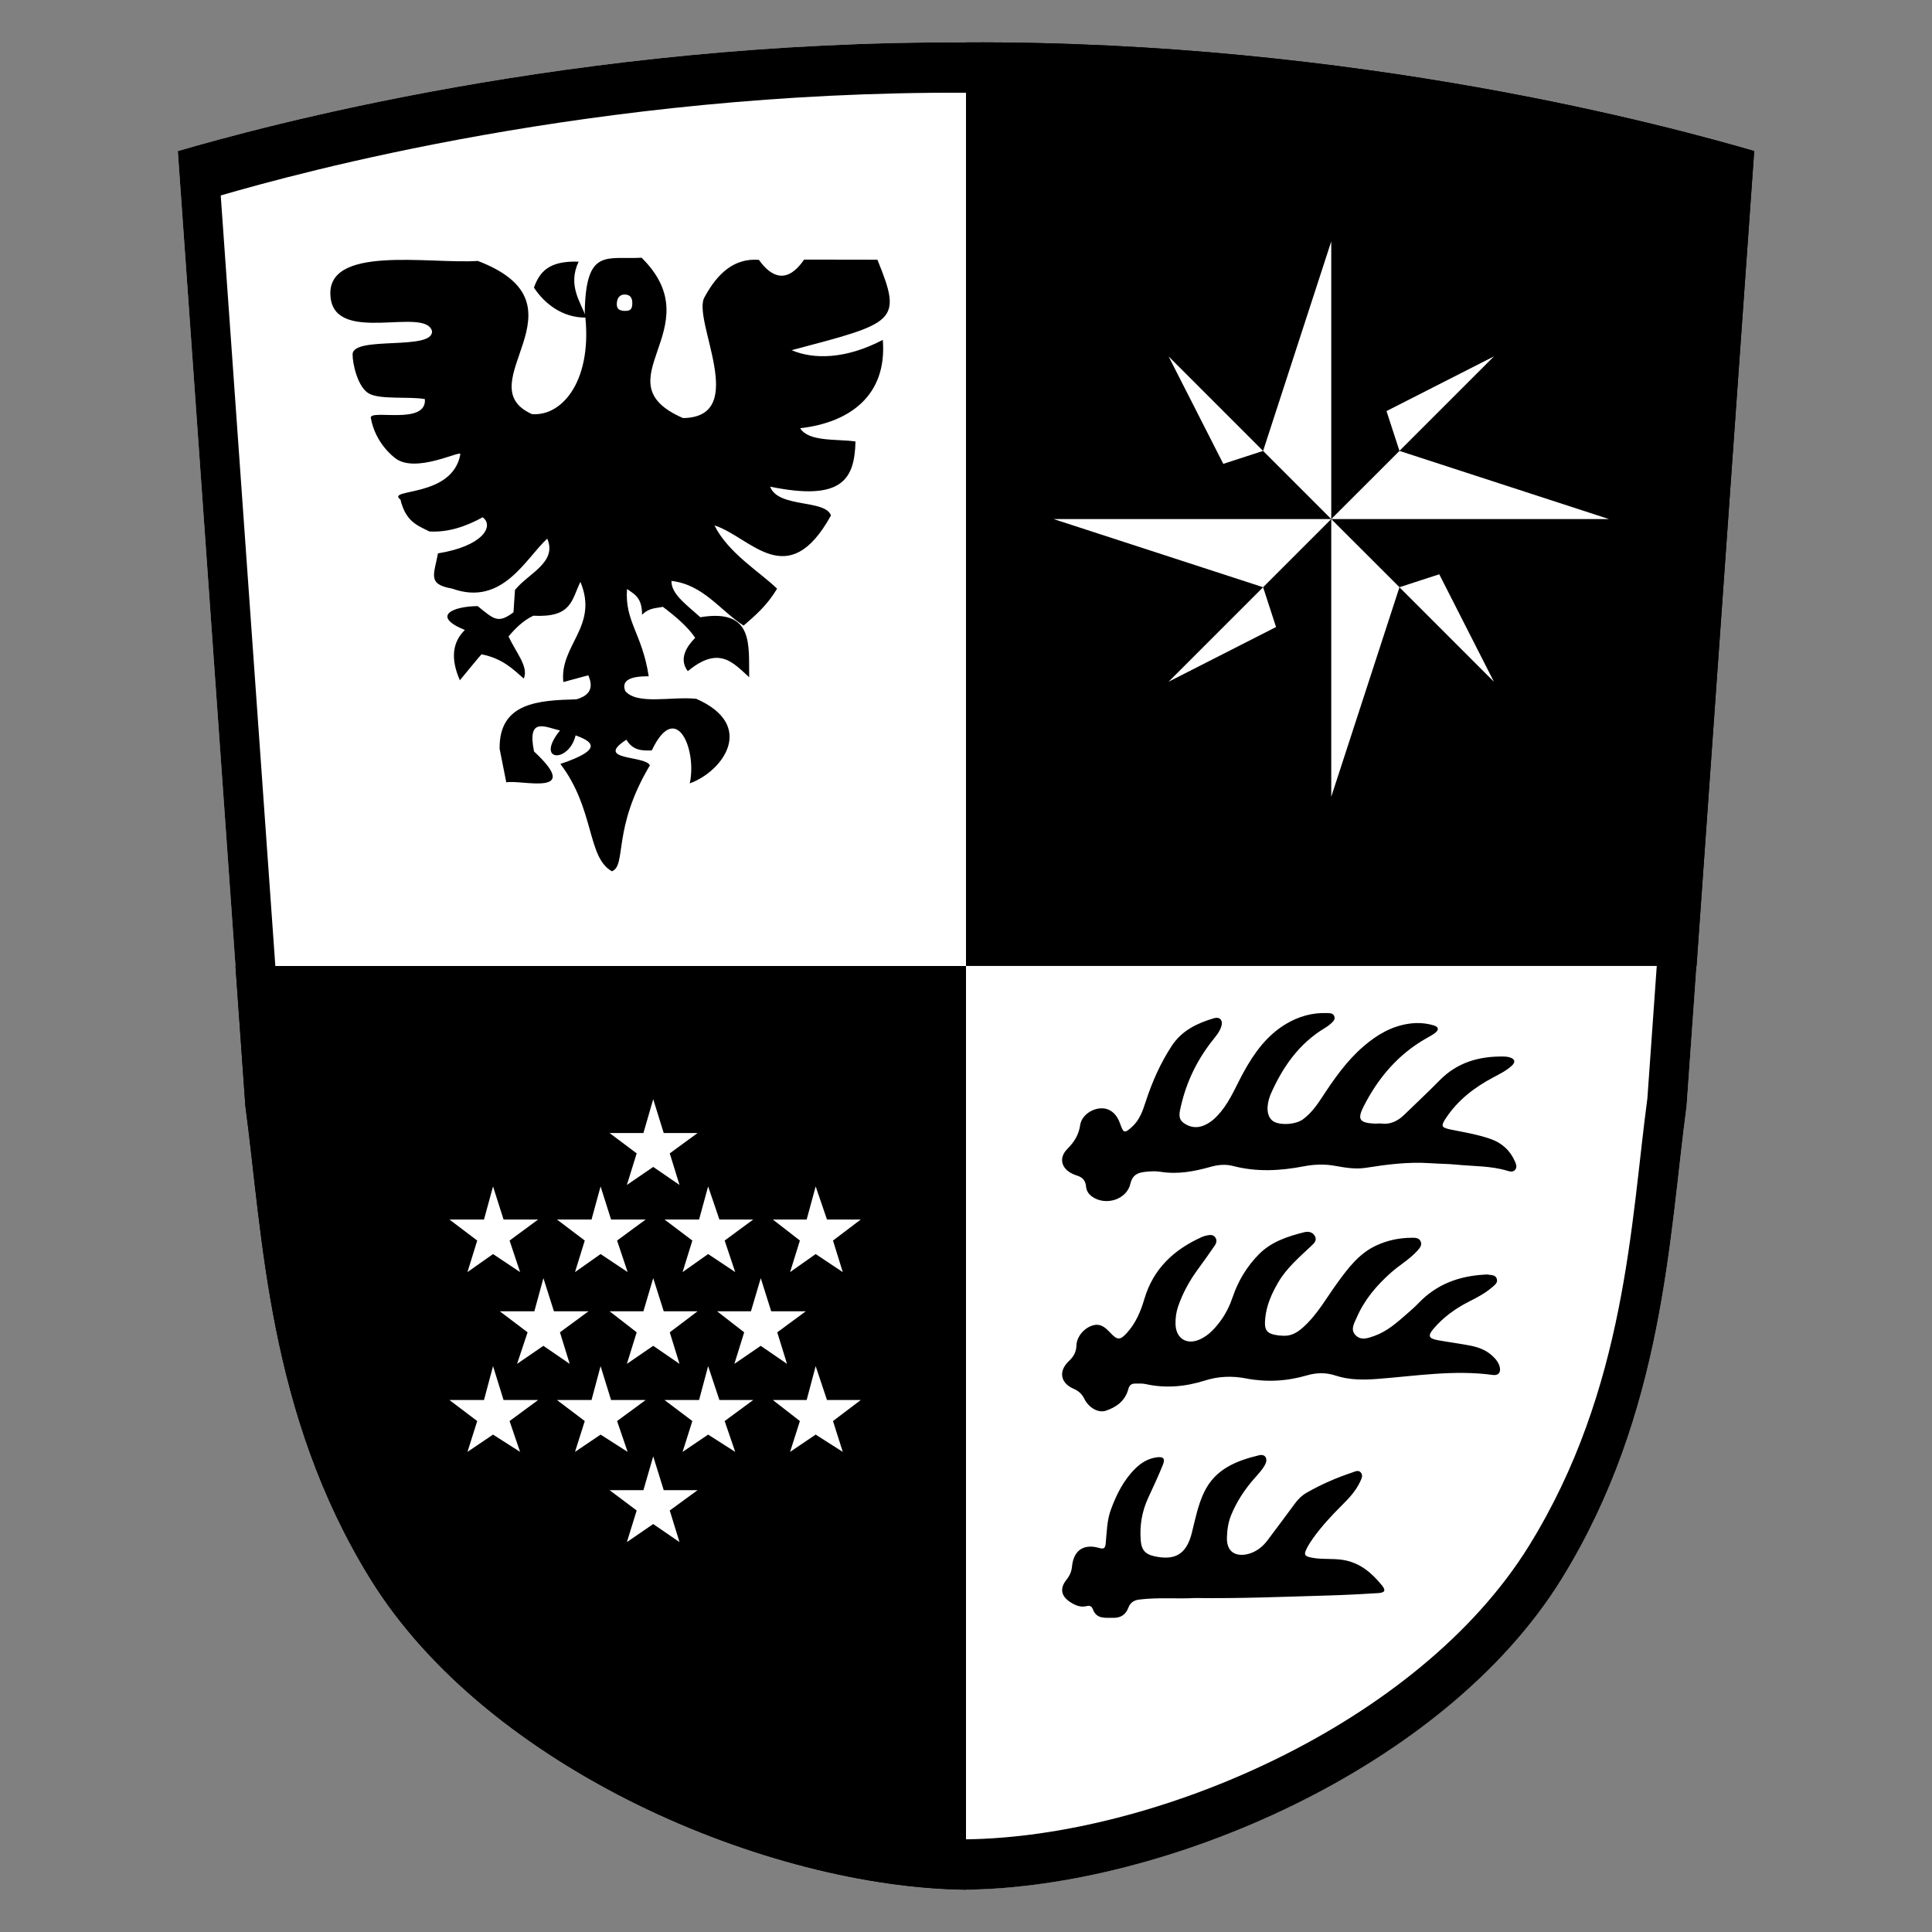 <?xml version="1.0" encoding="utf-8"?>
<!-- Generator: Adobe Illustrator 26.3.1, SVG Export Plug-In . SVG Version: 6.00 Build 0)  -->
<svg version="1.1" id="Layer_1" xmlns="http://www.w3.org/2000/svg" xmlns:xlink="http://www.w3.org/1999/xlink" x="0px" y="0px"
	 viewBox="0 0 3600 3600" style="enable-background:new 0 0 3600 3600;" xml:space="preserve">
<rect x="0" y="0" width="3600" height="3600" fill="#808080" stroke="none"/>
<style type="text/css">
	.st0{fill:#FFFFFF;}
</style>
<g>
	<g>
		<path d="M1800,79v1721h1361.2l107.5-1518.5C3118.6,237.9,2531.5,75.7,1800,79z"/>
		<g>
			<polygon points="2480.6,818.4 2783.7,664.1 2629.5,967.2 2783.7,1270.3 2480.6,1116 2177.5,1270.3 2331.8,967.2 2177.5,664.1 			
				"/>
			<g>
				<polygon class="st0" points="2177.5,664.1 2331.8,967.2 2480.6,967.2 				"/>
				<polygon class="st0" points="2480.6,1116 2480.6,967.2 2177.5,1270.3 				"/>
				<polygon class="st0" points="2783.7,1270.3 2629.5,967.2 2480.6,967.2 				"/>
				<polygon class="st0" points="2480.6,818.4 2480.6,967.2 2783.7,664.1 				"/>
			</g>
			<polygon points="2353.6,840.2 2480.6,449.8 2607.7,840.2 2998,967.2 2607.7,1094.2 2480.6,1484.6 2353.6,1094.2 1963.2,967.2 			
				"/>
			<g>
				<polygon class="st0" points="2480.6,449.8 2353.6,840.2 2480.6,967.2 				"/>
				<polygon class="st0" points="2353.6,1094.2 2480.6,967.2 1963.2,967.2 				"/>
				<polygon class="st0" points="2480.6,1484.6 2607.7,1094.2 2480.6,967.2 				"/>
				<polygon class="st0" points="2607.7,840.2 2480.6,967.2 2998,967.2 				"/>
			</g>
		</g>
	</g>
	<g>
		<path d="M1800,1800H438.8l18.4,260.5c32.6,242.9,41.9,572.8,233.3,882.1c219.1,353.8,739.8,574.1,1109.5,578.5c0,0,0,0,0,0V1800z"
			/>
		
			<g id="g8965_00000096031788467865183380000017880486189297625273_" transform="matrix(.784 0 0 .784 5.272 -115.059)">
			<path id="path8950_00000181060880727259108560000018107728377312517020_" class="st0" d="M1801.4,3184.6l-23.3,78.7h-80.5
				l64.4,50l-23.3,75l62.6-42.9l62.5,42.9l-23.2-75l67.9-50h-82.3L1801.4,3184.6z"/>
			<path id="path8948_00000127761346484850900510000012913743694217918339_" class="st0" d="M1284.8,3184.6l-21.5,78.7h-82.2
				l66.1,50l-25,75l62.5-42.9l62.6,42.9l-23.2-75l67.9-50h-82.2L1284.8,3184.6z"/>
			<path id="path8946_00000023984630632032586580000010219908269303659441_" class="st0" d="M1931.9,2966.6l-21.4,78.6h-80.4
				l64.3,50l-23.3,75l60.8-42.9l64.4,42.9l-23.2-75l66-50h-80.3L1931.9,2966.6z"/>
			<path id="path8944_00000155111124104326685820000006546241317862578355_" class="st0" d="M1676.3,2966.6l-21.5,78.6h-82.2
				l66.2,50l-23.2,75l60.7-42.9l64.4,42.9l-25.1-75l67.9-50h-80.4L1676.3,2966.6z"/>
			<path id="path8942_00000180362889039371209710000002257707079089984653_" class="st0" d="M1420.7,2966.6l-21.5,78.6H1317l66.1,50
				l-23.2,75l60.8-42.9l64.3,42.9l-25.1-75l68-50h-82.3L1420.7,2966.6z"/>
			<path id="path8940_00000111185342660810642050000011529234968042728368_" class="st0" d="M1165.1,2966.6l-21.5,78.6h-82.2
				l66.1,50l-23.2,75l60.8-42.9l64.3,42.9l-25-75l67.9-50h-82.2L1165.1,2966.6z"/>
			<path id="path8938_00000021095481775034607320000017158901641707789230_" class="st0" d="M1931.9,3393.7l-21.4,80.5h-80.4
				l64.3,50l-23.3,73.3l60.8-41.1l64.4,41.1l-23.2-73.3l66-50h-80.3L1931.9,3393.7z"/>
			<path id="path8936_00000008871696331828321520000009505488823148951213_" class="st0" d="M1676.3,3393.7l-21.5,80.5h-82.2
				l66.2,50l-23.2,73.3l60.7-41.1l64.4,41.1l-25.1-73.3l67.9-50h-80.4L1676.3,3393.7z"/>
			<path id="path8934_00000124137933373729698510000017855534107007526066_" class="st0" d="M1420.7,3393.7l-21.5,80.5H1317l66.1,50
				l-23.2,73.3l60.8-41.1l64.3,41.1l-25.1-73.3l68-50h-82.3L1420.7,3393.7z"/>
			<path id="path8932_00000108292658362736780390000011124087400024489624_" class="st0" d="M1165.1,3393.7l-21.5,80.5h-82.2
				l66.1,50l-23.2,73.3l60.8-41.1l64.3,41.1l-25-73.3l67.9-50h-82.2L1165.1,3393.7z"/>
			<path id="path8930_00000114052887527977731080000006532592781686914733_" class="st0" d="M1545.8,3608.1l-23.3,80.4h-80.4
				l64.4,48.3l-23.3,75.1l62.6-42.9l62.5,42.9l-23.2-75.1l66.1-48.3h-80.4L1545.8,3608.1z"/>
			<path id="path8928_00000087389886316800599200000015793496840586569658_" class="st0" d="M1545.8,3184.6l-23.3,78.7h-80.4
				l64.4,50l-23.3,75l62.6-42.9l62.5,42.9l-23.2-75l66.1-50h-80.4L1545.8,3184.6z"/>
			<path id="path8926_00000078749669261658160580000011085020161331335822_" class="st0" d="M1545.8,2759.3l-23.3,80.4h-80.4
				l64.4,48.3l-23.3,75.1l62.6-42.9l62.5,42.9l-23.2-75.1l66.1-48.3h-80.4L1545.8,2759.3z"/>
		</g>
	</g>
	<g>
		<path class="st0" d="M1800,79C1800,79,1800,79,1800,79C1068.5,75.7,481.4,237.9,331.3,281.5L438.8,1800H1800V79z"/>
		<path id="path2386_00000097477638072910811340000007495357459719272579_" d="M1498.4,483.7c-30,43.8-59.1,35.9-84.3,0.5
			c-46-3.6-77.1,25.1-101,69c-25.5,40.7,85.8,224.2-40.4,225.8c-157.5-68.5,56.5-166.7-77.2-298.8c-65.1,3.9-103.7-19.3-105.9,101
			c16.1,124.4-40.2,195.2-98.5,190.4c-123.3-55.5,114-203.6-100.8-285.4c-90.2,6.2-287.6-31.7-274.1,69.7
			c11.3,85.2,175.3,15.7,188.7,60.6c4.2,37.9-147.7,8.3-147.9,43.9c-0.1,17.3,9.6,62.2,31.4,73.4c21.8,11.2,76,4.6,103.3,9.9
			c3.9,49.6-103.8,17.9-100.7,35.1c8.4,47.4,42.9,72.9,45,74.6c38,30.2,123.3-15.6,121.8-7c-14.7,82.4-140.3,63-111.6,84.5
			c10,42,32.7,48.5,53.9,59.4c34.6,2,67.4-8.9,99.3-26.4c22,16.2,0.3,53.9-83.3,67.2c-7.3,39.9-20.3,57.6,26.5,65.7
			c93.8,33.7,136.6-56.1,177.1-93.1c19.3,44.5-36.1,65.1-60.1,95.7l-2.8,41.6c-29,21.5-36.1,13.1-66.7-11.6
			c-47.2,0.4-86.8,18.8-23.9,44.5c-22.7,22.1-27.3,52.6-9.3,93.7c16.4-19.9,36.5-44.5,40.4-48.4c40.3,8.1,59.3,28.5,78.7,45.2
			c9.5-22-14.7-48.7-28.4-78.5c11.4-13.5,26.4-29.3,46.2-38.6c71.4,3.7,70.9-28.1,87.7-63.1c34.7,82.9-39.3,118.1-31.8,186.7
			l46.5-12.6c11.4,25.8,0,38.5-22.3,44.8c-69.6,1.9-144.4,5.5-142.9,92.4l12.4,62.3c25.9-5.8,144.3,28.5,51.7-57.6
			c-13.6-66.1,21.8-44.8,48.4-39.1c-47.5,58.7,16.5,61.4,29.1,9.1c28,10.5,56.5,24.8-28.4,53.3c64.2,84.1,49.4,174.2,96.1,200
			c27.8-11.3,0.1-79.3,70.7-197.4c-9-19-104.5-8.5-43.8-47.8c12.5,20.9,29.9,20.4,47.3,20c45.3-95.6,84.6-1.9,70.8,61.4
			c61.9-22.5,124.4-108.2,12.1-157.6c-45.8-4.8-109.9,12-132.3-14.5c-7.6-19.4,8.5-27.8,43.7-27.4c-12-79.5-45.1-102.4-40.4-162.8
			c10.6,8.5,28.3,13.5,28,48.2c13.2-13.4,25.9-12,38.7-14.9c25.5,19.1,47.3,38.3,60.3,57.8c-15.4,15.6-31.3,38.8-13.8,62.1
			c58.9-48.8,85.1-14.9,114.4,11.3c-1.1-59.8,9.4-128.5-91.1-111.8c-23.8-21.9-54.6-42.9-53.7-67.7c59.8,7.2,89.7,54.4,134.4,83.3
			c21.8-18.9,43.7-37.4,62.4-68.8c-30.7-30.1-90.9-66-116.7-117.9c67.3,21.3,136.3,127.5,217.1-18.5
			c-10.6-30.5-98.5-13.4-113.3-53.7c135.4,27.9,157.2-14.8,159-84.2c-35-5-87.2,1.1-103.1-24.7c91.2-10.3,162.4-60.1,154-164.6
			c-68.9,36.1-128.8,36.8-169.9,19.2c193.1-51.1,207.6-52,159.8-168.6L1498.4,483.7z M1078.2,487.6c-57.5-2.2-73.3,21-83.3,48.3
			c19.7,30,53.3,56.5,97.5,55.9C1082,562.9,1057.2,531.9,1078.2,487.6z M1163.8,548.8c10.1,0,14.4,5.7,14.4,15.7
			c0,10-2.4,14.8-12.5,14.8c-10.1,0-16.4-2.4-16.4-12.4C1149.3,556.9,1153.7,548.8,1163.8,548.8z"/>
	</g>
	<g>
		<path class="st0" d="M1800,1800v1721c369.7-4.4,890.3-224.6,1109.5-578.5c191.5-309.2,200.8-639.2,233.3-882.1l18.4-260.5H1800z"
			/>
		<g>
			<path d="M2572.4,2093.4c16.7,2.7,31.3-3.7,43.8-15.8c22-21.4,44.6-42.4,66.1-64.3c33.3-34.1,74.5-45.5,120.5-44.6
				c3.4,0.1,7,0.5,10.2,1.5c9.9,2.9,11.5,8.8,3.8,15.8c-10.3,9.4-22.9,15.5-35.1,22c-34.5,18.4-64.8,41.7-86.8,74.5
				c-10.7,16-9.5,18.6,9.1,22.4c24.6,5,49.4,9,73.2,17.3c21.6,7.5,37.1,21.8,46.1,42.9c2.1,4.8,3.7,10.3-0.2,14.8
				c-4,4.6-9.7,3.1-14.6,1.6c-30.6-9.2-62.5-8.2-93.9-11.3c-16.8-1.7-33.7-1.6-50.5-2.8c-40-2.7-79.5,2.4-118.9,8.6
				c-19.8,3.1-38.9-0.3-58-3.7c-19.5-3.5-38.7-2.7-58,1c-43.8,8.4-87.6,10.8-131.3-0.6c-14.4-3.8-28.4-2.3-42.3,1.6
				c-30.7,8.6-61.4,14.4-93.5,9.1c-9.3-1.5-19.1-0.8-28.5,0.2c-13.4,1.5-23.5,5.6-27.3,22.2c-6.9,29.8-46.7,41.9-71.8,23.6
				c-6.3-4.6-10.2-11-10.8-18.5c-0.9-11.1-6.8-17.3-16.9-20.4c-2.5-0.8-4.9-1.7-7.3-2.8c-21.9-9.6-27.4-30-10.7-46.8
				c12.7-12.8,21.2-25.9,23.9-44.3c2.6-18,21.9-31.3,39.8-31.4c15.8-0.2,28.2,10.1,34.6,28.4c6.3,18.2,8.2,18.8,22.5,5.9
				c14.1-12.8,19.9-30.2,25.5-47.5c11.9-36.4,27.2-71,48.3-103.2c18.9-28.8,47.4-42.2,78.6-51.5c10.7-3.2,17,3.7,14,14.4
				c-2.9,10.2-9.7,18.2-16.2,26.4c-29,36.5-48.9,77.5-59.3,122.9c-2.4,10.7-6.3,23.2,4.8,31.3c11.8,8.6,25.2,10.6,39.3,4.3
				c12.7-5.7,22.1-15,30.7-25.5c18-22.1,28.3-48.5,41.9-73.1c19.6-35.7,43-68.3,78.7-89.8c23.5-14.1,49.1-21.5,76.7-20.5
				c5.2,0.2,11.1-0.1,13.5,5.6c2.7,6.4-2.4,10.5-6.5,14.3c-3.2,2.9-6.8,5.5-10.5,7.7c-48.5,29-79,72.8-101.3,123.4
				c-0.3,0.8-0.7,1.6-1,2.4c-7.9,21.1-6.2,38.9,4.4,47.3c11.5,9,42.7,7.7,56.8-2.8c14.1-10.5,24.6-24.4,34.1-38.9
				c22.8-34.8,46.3-69.1,78.2-96.6c25-21.6,52.4-38.1,86-42.7c15.3-2.1,30.3-1.1,45,3.2c9.7,2.9,10.5,8.3,2.4,14.4
				c-5.2,3.9-11,6.9-16.6,10.1c-52.1,29.7-89.2,73.6-116,126.2c-12.6,24.7-7.8,30.9,20.1,32.4
				C2564.4,2093.6,2567.9,2093.4,2572.4,2093.4z"/>
			<path d="M2392.1,2489c15,0.5,26.4-6.9,36.9-16.5c26.4-23.9,43.2-55.1,63.9-83.3c19.5-26.7,39.4-53.1,70.3-67.8
				c21.4-10.2,44.2-15,67.9-15c6.1,0,12.8-0.1,15.9,6.4c3.3,7.1-1.3,12.5-5.6,17.4c-14.6,16.3-33.7,27.1-49.9,41.5
				c-26.5,23.6-49.1,50.2-63.3,83c-4.4,10.2-12.5,22.2-2.7,32.8c10.2,11.1,23.6,6,35.4,1.8c23.8-8.4,42.3-25,60.9-41.3
				c7.5-6.6,15.1-13.1,21.9-20.3c33.4-34.8,75.1-50,122.2-52.6c2.2-0.1,4.4-0.5,6.5-0.1c6.2,1.2,14.1,0.1,16.6,7.7
				c2.5,7.6-3.8,11.7-8.7,16c-12.9,11.1-27.9,19-43,26.6c-25,12.7-47.4,28.8-65.7,50.1c-11.6,13.5-9.8,18.6,7.4,21.8
				c19.6,3.6,39.3,6.1,58.9,9.8c15.4,2.9,30.2,7.9,42.2,18.8c6.5,5.9,12.2,12.4,14.4,21.2c2.5,10.3-2.4,16.5-13,15
				c-71.6-9.8-142.4,1.8-213.4,7.3c-26.9,2.1-53.7,2.4-79.7-6.2c-17.8-5.9-35.4-5.5-53.5-0.2c-37.2,10.9-75.2,12.9-113.1,5.6
				c-26.3-5.1-51.8-4-76.9,4c-36.3,11.4-72.8,14.8-110.2,6.5c-6.2-1.4-12.9-0.8-19.4-0.9c-6.9-0.1-10.9,2.9-12.8,10.2
				c-5.8,21.8-22,33.8-42.1,40.4c-13.9,4.6-31.7-5.5-40-22.4c-4.6-9.3-11.1-14.7-20.2-18.7c-24.6-10.8-28.2-32.9-8.4-51.5
				c8.7-8.2,13.6-16.8,14-29.2c0.6-17.4,16-34.2,32.8-37.8c13.4-2.9,22.1,5.7,30.2,14.2c13.4,14.2,18.3,14.6,31.7-0.4
				c15.9-17.8,25.1-39.5,31.7-62c16.6-56.7,55.2-92.6,107.5-116c3.1-1.4,6.6-2.3,9.9-3c5.2-1,10.7-1.5,14.4,3.2
				c4.1,5.1,2.9,10.9-0.5,15.8c-10.3,15-20.8,29.8-31.6,44.5c-15.5,21.1-27.9,43.8-36.5,68.5c-3.7,10.8-5.3,21.8-5,33.2
				c0.6,26.9,20.9,39.8,45.5,28.6c16.3-7.4,27.9-20.3,38.3-34.3c10.1-13.7,17.4-28.8,22.9-45c10.2-30,26.4-56.6,48.5-79.1
				c23-23.4,53.2-33.3,84-41.1c7.7-1.9,16.2-1.1,20.6,7.2c4.5,8.6-2.3,13.8-7.5,18.8c-22,20.8-45.2,40.5-60.8,67.1
				c-12.4,21.2-22.2,43.2-24.4,67.9c-2.1,22.6,3,28.3,25.7,31.3C2386,2488.8,2389.1,2488.8,2392.1,2489z"/>
			<path d="M2226.2,2977.7c-31.2,1.9-67.2-1.6-103,2.8c-10.1,1.2-17,5.5-20.6,15.1c-4.8,12.8-14.2,19.3-28,19
				c-14.8-0.4-31.3,3.1-38.3-16.2c-1.9-5.2-5.7-7.2-11.4-5.7c-11.5,3-21.4-1.5-30.6-7.4c-17.3-11.1-19.9-25.7-7.1-41.6
				c5.9-7.4,9.4-15.1,10.3-24.6c3-30.5,21.8-43.2,51.4-34.5c8.8,2.6,10.6-1,11.4-8.4c2.1-21.5,2.2-43.2,9.9-63.9
				c10.5-28.3,23.8-54.8,45.6-76.2c10.8-10.6,23.2-18,38.3-20.4c13.7-2.1,17.7,1.7,12.5,14.4c-8.3,20.4-17.6,40.5-26.9,60.5
				c-12,25.8-16.5,52.7-14,80.9c1.5,16.2,8.1,24.3,23.9,28c39.8,9.3,61.2-3.4,71.2-43.2c6.4-25.6,11.3-51.5,22.8-75.6
				c20.8-43.5,60.1-58.8,102.7-69.1c11.2-2.7,16.7,6.3,11.2,17.1c-5.2,10.1-13.2,18.2-20.6,26.6c-17.8,20.4-32.5,42.7-42.8,67.8
				c-5.5,13.4-7.5,27.3-7.9,41.8c-1,33.2,24.5,36.4,44.7,29.1c12.4-4.5,22.6-12.9,30.6-23.4c17.5-23.1,34.6-46.5,52-69.8
				c5.7-7.7,12.5-14.3,21-19.2c27.1-15.6,55.7-28,85.4-37.9c5-1.7,11.2-5.3,15.8,0.1c4.7,5.5,1.2,11.7-1.3,17.1
				c-8.1,17.7-21.4,31.4-34.9,44.9c-19.1,19-37.2,38.7-52.9,60.6c-4.3,6-8.3,12.2-11.6,18.7c-6,11.9-4.2,14.7,8.7,17.3
				c19.2,3.8,38.8,1.2,58.2,4.2c32,5,54,24,73.2,47.6c7.5,9.2,5.5,13.5-6.8,14.3c-31.5,2-63.1,3.6-94.6,4.5
				C2392.8,2975.3,2311.9,2978.8,2226.2,2977.7z"/>
		</g>
	</g>
	<path d="M1800,79C1068.5,75.7,481.4,237.9,331.3,281.5l125.9,1779.1c32.6,242.9,41.9,572.8,233.3,882.1
		c219.1,353.8,739.8,574.1,1109.5,578.5c369.7-4.4,890.3-224.6,1109.5-578.5c191.5-309.2,200.8-639.2,233.3-882.1l125.9-1779.1
		C3118.6,237.9,2531.5,75.7,1800,79z M3069.7,2046.3c-30.8,229.7-39.6,541.6-220.6,834c-207.2,334.6-699.5,542.8-1049,547
		c-349.5-4.1-841.8-212.4-1049-547c-181-292.4-189.8-604.3-220.6-834L411.3,364.2c142-41.2,697.1-194.6,1388.7-191.4
		c691.7-3.2,1246.7,150.3,1388.7,191.4L3069.7,2046.3z"/>
</g>
</svg>
